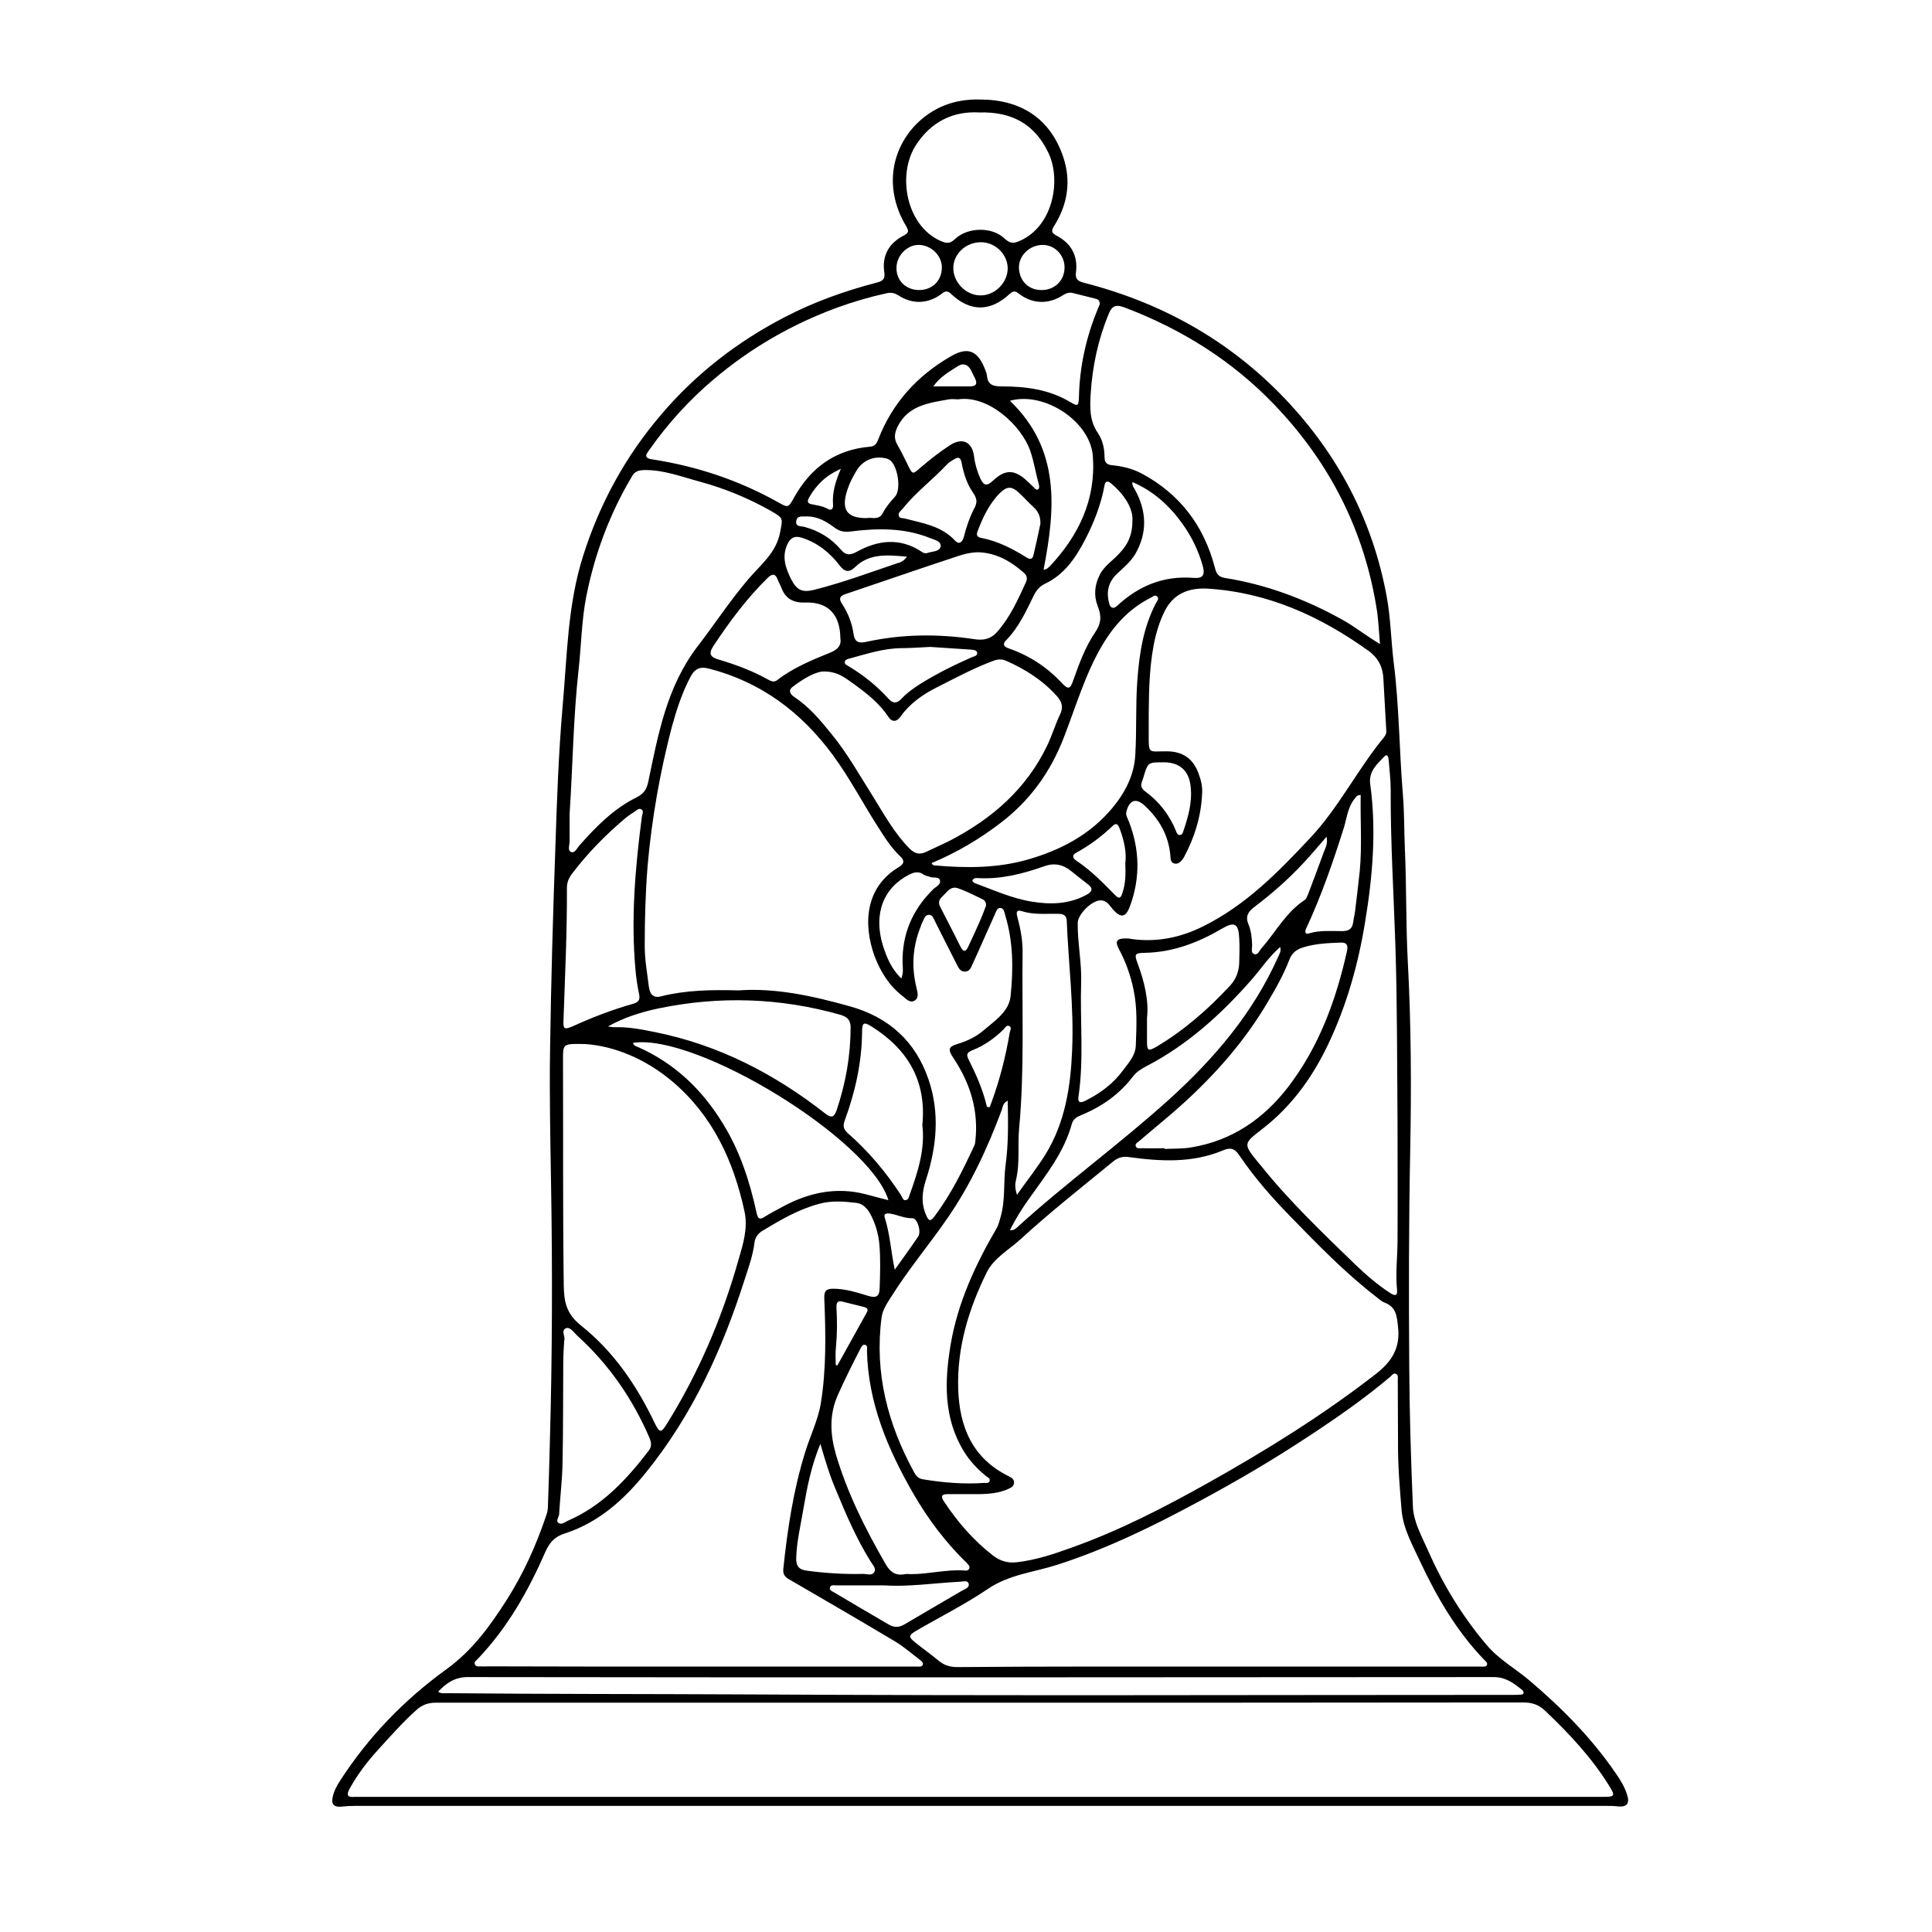 <?xml version="1.0" encoding="utf-8"?>
<!-- Generator: Adobe Illustrator 22.1.0, SVG Export Plug-In . SVG Version: 6.00 Build 0)  -->
<svg version="1.1" id="Layer_1" xmlns="http://www.w3.org/2000/svg" xmlns:xlink="http://www.w3.org/1999/xlink" x="0px" y="0px"
	 width="792px" height="792px" viewBox="0 0 792 792" style="enable-background:new 0 0 792 792;" xml:space="preserve">
<g>
	<path d="M401.8,40.8c16.9,0,28.8,8,34,23.4c3.4,9.9,1.9,19.5-3.6,28.3c-1.4,2.2-1.2,3,1.1,4.2c5.8,3.1,8.6,8.1,7.8,14.8
		c-0.4,2.7,0.5,3.7,3.2,4.4c32,8.2,59.8,23.7,82.6,47.7c21.6,22.8,35.7,49.5,41.5,80.6c1.7,9,1.8,18.1,2.9,27.1
		c2.3,18.1,2.3,36.4,3.8,54.5c0.6,7.3,0.5,14.6,0.8,21.9c0.7,15.4,0.4,30.9,1.2,46.3c1.4,25.9,1.5,51.8,1,77.7
		c-0.6,29.4-0.6,58.9-0.4,88.3c0.1,19.2,0.7,38.4,1.5,57.6c0.3,6.4,3.6,12.1,6.1,17.8c6.2,14.1,14.1,27.1,24.1,38.9
		c5.1,6,11.8,9.7,17.6,14.6c13.3,11.3,25.5,23.6,35.4,38.1c1.9,2.7,3.6,5.5,4.6,8.7c1.2,3.7-0.1,5.2-3.9,4.8
		c-1.7-0.2-3.4-0.2-5.1-0.2c-170.8,0-341.7,0-512.5,0c-1.8,0-3.6,0.1-5.5,0.3c-3.1,0.3-4.3-0.9-3.6-4c0.5-2.4,1.7-4.6,3-6.6
		c11.6-18,26.3-33.2,43.6-45.7c10.5-7.6,17.8-17.6,24.5-28.1c7-10.9,12.3-22.7,16.4-34.9c0.4-1.1,0.7-2.4,0.7-3.5
		c0.3-8.7,0.6-17.5,0.8-26.2c1-35.4,1.1-70.8,0.5-106.2c-0.3-18.5-0.7-37-0.4-55.5c0.4-27.8,1.2-55.7,2.2-83.5
		c0.6-18.8,1.3-37.7,2.9-56.4c1.9-20.9,2-42,8.5-62.3c6.8-21.4,17.3-40.6,31.9-57.7c14.2-16.7,31.2-29.9,50.7-40
		c11.9-6.2,24.5-10.7,37.5-14.1c2.4-0.6,3.8-1.3,3.3-4.3c-1-6.8,1.9-11.9,7.9-15c2.3-1.2,2.2-1.9,1-4c-8.4-14-6.9-30,3.9-41.4
		C382.6,43.8,391.5,40.5,401.8,40.8z M396.4,612.5c-2.7,0-5.4,0-8,0c-2.4,0-2.8,0.9-1.5,2.9c5.6,8.5,12.2,16.1,20.2,22.3
		c2.9,2.2,6,3.2,9.9,2.7c7.7-0.9,14.9-3.3,22.1-5.9c19.7-7,38.1-16.5,56.3-26.7c23.9-13.4,47.1-27.8,68.8-44.7
		c6.5-5.1,9.9-10.7,8.9-19.2c-0.5-4.4-0.7-8.1-5.5-9.9c-1.3-0.5-2.4-1.6-3.6-2.5c-12.8-9.9-23.9-21.4-35.1-32.9
		c-7.6-7.8-14.7-15.9-20.8-24.9c-2-3-3.7-3.4-6.8-2.1c-12.6,5.3-25.7,4.5-38.8,2.7c-2.4-0.3-4.2,0.3-6,1.7
		c-12.8,10.5-25.8,20.7-38,31.9c-4.8,4.4-11.1,7.8-14,13.7c-7.4,15-12.2,30.7-11.7,47.7c0.5,15.8,5.9,28.7,21,36
		c1,0.5,1.9,1.2,1.9,2.4c0,1.4-1,2.1-2.2,2.6C408.1,612.8,402.3,612.5,396.4,612.5z M401.9,736.6c85.1,0,170.3,0,255.4,0
		c4.6,0,4.9-0.4,2.5-4.3c-7.2-11.7-16.5-21.6-26.4-31c-2.7-2.6-5.5-3.4-9.1-3.4c-78.3,0.1-156.7,0.1-235,0.1
		c-70.2,0-140.4,0-210.6,0c-3.1,0-5.5,0.8-7.9,2.9c-5.7,5.1-10.8,10.9-15.9,16.5c-4.4,4.8-8.4,10.1-11.6,15.9
		c-1.4,2.6-0.8,3.6,2.1,3.3c0.5,0,1,0,1.5,0C231.9,736.6,316.9,736.6,401.9,736.6z M286.2,683.2c29,0,57.9,0,86.9,0
		c1.1,0,2.2,0,3.3,0c0.7,0,1.6,0.1,1.9-0.8c0.2-0.8-0.4-1.4-1-1.8c-3.4-2.6-6.6-5.4-10.2-7.6c-14.2-8.5-28.5-16.8-42.8-25.1
		c-1.8-1-3.5-1.9-3.2-4.7c1.7-16.2,4.1-32.3,9-48c2-6.5,5.1-12.8,6.3-19.4c2.4-14.4,2.1-29.1,1.5-43.7c-0.1-3.1,1-3.8,3.7-3.8
		c5,0,9.6,1.5,14.2,2.9c3.3,1,4.7,0.4,4.8-3.1c0.2-6,0.4-11.9-0.1-17.9c-0.4-4.3-1.6-8.6-3.7-12.5c-1.3-2.3-3-4.3-5.8-4.6
		c-5.1-0.6-10.2-1-15.2,0.4c-8.3,2.2-15.7,6.5-23,10.9c-1.9,1.1-3.2,2.7-3.5,4.9c-0.6,5.2-2.4,10.2-4,15.1
		c-9.1,28.6-21.4,55.6-40.4,79.1c-9,11.2-19.4,20.6-33.3,25.1c-4.2,1.3-6.3,3.7-8,7.5c-7,16-15.5,31.1-27.7,43.9
		c-0.6,0.7-1.8,1.3-1.2,2.4c0.5,1,1.7,0.7,2.7,0.7c1,0.1,1.9,0,2.9,0C228.7,683.2,257.5,683.2,286.2,683.2z M498.6,683.2
		c33,0,65.9,0,98.9,0c3.3,0,6.6,0,9.9,0c0.8,0,1.9,0.2,2.2-0.8c0.2-0.8-0.5-1.3-1-1.8c-11.4-11.8-19.5-25.7-26.4-40.4
		c-3.1-6.7-6.9-13.4-7.6-20.8c-0.8-9.4-1.6-18.9-1.5-28.4c0-8.4-0.1-16.8-0.1-25.2c0-0.9,0.3-2.1-0.7-2.6c-1.1-0.5-1.7,0.6-2.4,1.2
		c-10.4,8.8-21.6,16.6-33,24.1c-14.8,9.8-30.1,18.8-45.8,27.2c-18.5,10-37.4,19.2-57.5,25.7c-9.6,3.1-19.9,4-28.7,10
		c-9.3,6.3-19.5,11.4-29.3,17.1c-3.2,1.9-3.3,2.5-0.3,4.9c3.1,2.5,6.4,4.8,9.5,7.4c2.3,1.9,4.7,2.6,7.7,2.6
		C427.8,683.1,463.2,683.2,498.6,683.2z M302.8,406c14.8-1.1,30.2,2.2,45.5,6.5c16.2,4.5,27.1,14.5,32.4,30.2
		c4.6,13.6,3.3,27.4-1.1,40.9c-1.6,4.9-2.1,9.5,0,14.4c1.1,2.6,1.8,2.9,3.5,0.6c6.8-9,11.7-19.1,16.4-29.2c0.2-0.4,0.2-0.9,0.3-1.4
		c1.5-12.7-2.1-24.1-9.1-34.5c-2.1-3.2-2-4.4,1.7-5.5c4-1.2,7.8-3,10.9-5.7c4.6-3.9,10.4-7.7,11-14.1c1.1-11,1.1-22.1-2.2-32.9
		c-0.4-1.2-0.4-3-2.1-3.1c-1.3,0-1.7,1.6-2.2,2.7c-3.1,6.8-6,13.6-9.1,20.3c-0.6,1.4-1.2,3.1-3.2,3.1c-1.9,0-2.6-1.6-3.3-3
		c-3-5.8-5.9-11.7-8.9-17.6c-0.6-1.1-1-2.8-2.6-2.7c-1.5,0.1-1.9,1.7-2.5,2.9c-0.3,0.6-0.6,1.3-0.8,2c-3.3,8.2-3.8,16.5-1.7,25
		c0.4,1.8,1.2,4.1-0.8,5.3c-1.9,1.1-3.4-0.7-4.8-1.8c-5.6-4.3-9.2-10.1-11.6-16.5c-4.7-12.9-3.9-28.2,9.9-36.4
		c2.2-1.3,2.6-2.7,0.6-4.5c-3.6-3.4-6.2-7.5-8.8-11.6c-6.4-9.9-11.8-20.4-18.8-29.9c-12.9-17.5-29.4-29.9-50.7-35.4
		c-3.4-0.9-5.7-0.2-7.5,3.1c-3.6,6.7-5.9,13.9-7.9,21.2c-4.8,18.5-8.1,37.2-9.8,56.3c-0.9,11.1-1.2,22.1-1.2,33.1
		c0,5.6,1,11.1,1.7,16.7c0.4,2.8,1.6,4.9,5.1,3.9C281.2,405.9,291.4,405.7,302.8,406z M470.9,292.8c0,2.4,0,4.9,0,7.3
		c0,9.5-0.4,7.8,7.7,7.9c6.3,0.1,10.5,3,12.7,9c1,2.6,1.7,5.4,1.5,8.2c-0.4,9.3-3,17.9-7.4,26.1c-0.2,0.4-0.5,0.8-0.8,1.2
		c-0.8,1-1.8,1.8-3.1,1.5c-1.5-0.3-1.6-1.6-1.7-2.9c-0.6-8.3-4.4-15.1-10.4-20.7c-3.6-3.4-6.3-2.6-7.6,2.1c-0.5,1.6,0.4,2.8,0.9,4.1
		c4.6,11.7,4.8,23.5,0.4,35.2c-1.7,4.4-3.7,4.5-6.8,1.1c-1.3-1.5-2.4-3.6-4.7-3.8c-3.6-0.4-9.7,5.5-9.8,9.2
		c-0.1,8.3,1.7,16.4,1.4,24.7c-0.5,15.5,1.2,31.1-1.1,46.6c-0.5,3.2,1.8,2.2,3.3,1.4c5.9-3,11.1-6.9,15.1-12.4
		c2.2-3,4.9-5.8,5.1-9.9c0.3-7.7,0.7-15.3-0.9-22.9c-1.2-5.9-3.2-11.5-6-16.7c-1.7-3.2-1-4.4,2.7-4.4c0.7,0,1.5,0,2.2,0.2
		c10.5,1.5,20.3-0.5,29.7-5.2c17.5-8.7,30.8-22.3,43.9-36.3c11.7-12.5,19.3-28,30.1-41.1c0.6-0.8,1.1-1.6,1-2.6
		c-0.4-7.2-0.8-14.3-1.2-21.5c-0.2-4.7-2.1-8.5-6.1-11.4c-19.8-14.2-41.3-24-66.1-25.5c-7.7-0.4-13.9,2.1-17.5,9.3
		c-1.6,3.2-2.7,6.5-3.6,9.9C471.2,271.1,471,281.9,470.9,292.8z M240,428c-9.2-0.2-9.2-0.2-9.2,6.2c0.1,30.9-0.1,61.8,0.3,92.6
		c0.1,7,1.1,11.8,7.1,16.6c13.3,10.6,22.8,24.5,30.1,39.8c2.1,4.3,2.7,4.4,5.2,0.3c13-20.9,22.5-43.3,29.2-66.9
		c1.9-6.5,4-13.1,2.5-20c-4.5-20.7-13-39.2-29.5-53.2C264.6,434,251.7,428.8,240,428z M450.8,124.8c0.2-1.7-0.9-2.2-1.9-2.4
		c-3.1-0.8-6.1-1.5-9.2-2.3c-1.5-0.4-2.8,0.2-4.1,1c-5.9,3.8-12.5,3.5-17.9-0.7c-1.4-1.1-2.2-1.3-3.7,0c-8,7.5-16.3,7.5-24.1,0.1
		c-1.4-1.3-2.3-1.3-3.7-0.2c-5.5,4.3-12.1,4.6-17.9,0.8c-1.6-1-3-1.3-4.8-0.9c-6.9,1.5-13.7,3.5-20.3,5.9
		c-18.5,6.8-35.4,16.5-50.5,29.3c-10.1,8.5-18.9,18.2-26.5,29c-1.1,1.6-2.7,3.3,1.1,3.9c18.2,2.8,35.4,8.5,51.5,17.5
		c4.3,2.4,4.3,2.5,6.7-1.8c6.9-12.4,17-19.7,31.3-20.9c1.9-0.2,2.6-1.3,3.2-2.9c5.8-15,16-26.2,29.9-34.2c6.7-3.9,10.8-2.3,13.7,4.9
		c0.4,1,0.9,2.1,1,3.1c0.3,3.8,2.6,4.4,6,4.4c9.8,0,19.4,1.2,28.1,6.4c3.2,1.9,3.5,1.7,3.6-2.2c0.3-12.5,3-24.6,7.8-36.1
		C450.4,125.9,450.6,125.2,450.8,124.8z M565.7,264c-0.4-4.8-0.6-8.8-1.1-12.8c-4.9-32.9-19.2-61.3-42.1-85.2
		c-17.3-18.1-38.1-31.1-61.6-40c-3.5-1.3-5.1-0.6-6.4,2.7c-4.4,10.6-6.7,21.6-7.4,32.9c-0.3,5.5-0.5,10.8,2.9,15.8
		c2,2.9,2.8,6.5,2.8,10.1c0,2.1,1,3,3,3.2c4.3,0.4,8.4,1.4,12.2,3.4c15.7,8.4,25.5,21.4,30,38.5c0.6,2.4,1.3,3.8,4,4.3
		c17.1,2.7,33.1,8.7,48.2,17.1C555.3,256.8,559.8,260.5,565.7,264z M233.5,333.7c0,3.8,0,7.5,0,11.3c0,1.5-1,3.7,0.7,4.3
		c1.5,0.5,2.4-1.7,3.4-2.8c6.8-7.7,14-15,23.3-19.6c2.8-1.4,4.1-3.1,4.8-6.2c4.1-19.6,7.6-39.3,20.4-55.9c6.9-9,13.2-18.6,20.6-27.3
		c5-5.9,11.5-10.8,13.1-19.3c1-5.5,1.6-5.7-3.5-8.6c-9.3-5.3-19.2-9.4-29.6-12.2c-7.4-2-14.6-4.8-22.4-4.7c-2,0-3.8,0.3-5,2.2
		c-9.3,15.5-15.5,32.1-19,49.8c-1.9,9.8-2,19.8-3.1,29.7C235,294.2,234.8,314,233.5,333.7z M572.9,459.8
		c-0.2-24.3-0.1-48.6-0.9-72.9c-0.7-21-2-42-1.9-63.1c0-4-0.5-8-0.8-12c-0.1-1.1-0.4-3.2-1.9-1.6c-2.9,3.1-6.4,6-5.7,11.2
		c2.6,19,1,37.9-2.1,56.6c-2.8,17.2-7.5,34-15,49.8c-6.4,13.6-15,25.6-27,34.9c-8,6.2-8.1,6.1-1.6,14.1c0.2,0.3,0.5,0.5,0.7,0.8
		c11.8,14.8,25.5,27.8,39,40.9c4.4,4.2,9,8.2,14.1,11.5c1.5,1,3.2,1.7,2.9-1.2c-0.7-6.8,0.2-13.6,0.2-20.4
		C573,492.2,572.9,476,572.9,459.8z M336.8,275.3c-3.5,0.6-7.9,3.2-11.9,6.3c-2,1.5-0.8,3.1,0.7,4.1c6,4,10.6,9.4,15.1,15
		c6.6,8,11.6,17,17.1,25.7c4.6,7.4,8.8,15.1,15,21.4c2.3,2.3,4.3,2.7,7.1,1.3c3.3-1.6,6.6-3,9.9-4.7c17-8.9,30.9-21,39.4-38.6
		c2-4.1,3.3-8.6,5.3-12.8c1.5-3,0.9-5.2-1.2-7.6c-5.8-6.5-12.9-11-20.8-14.5c-1.8-0.8-3.5-0.7-5.3,0c-8.1,3-15.7,7.1-23.4,11
		c-5.7,2.9-10.8,6.5-14.6,11.8c-1.5,2.2-3.5,2.5-5,0.2c-3.6-5.5-8.7-9.5-13.9-13.3C346.9,278.3,343.5,274.9,336.8,275.3z
		 M413.1,451.2c-2,1-2,2.5-2.4,3.7c-5.9,15.8-12.9,31-22.6,44.9c-7.4,10.7-15.8,20.7-22.7,31.7c-1.7,2.7-3.5,5.2-4,8.5
		c-3,22.8,2.5,43.7,13.3,63.5c0.8,1.5,1.8,2.6,3.5,2.9c8.4,1.4,16.9,2.1,25.4,1.5c0.8,0,1.9,0.2,2.1-0.9c0.2-1-0.8-1.4-1.5-1.9
		c-3.5-2.9-6.6-6.1-9-10c-8.5-13.8-8-28.9-5.5-43.9c2.9-17.1,10.1-32.7,18.8-47.6c0.9-1.5,1.2-3.1,1.7-4.8c2-6.9,1.1-14,2-21
		C413.4,469.2,413.3,460.4,413.1,451.2z M179.6,693.5c1.4,0.9,2.5,0.6,3.6,0.6c40.4,0.4,80.8,0.3,121.1,0.5
		c105.3,0.6,210.7,0.2,316,0.2c1,0,1.9,0,2.9-0.1c0.6,0,1.3-0.1,1.4-0.8c0-0.4-0.3-0.9-0.7-1.2c-3.4-2.7-6.6-5.2-11.6-5.2
		c-140.3,0.1-280.5,0.2-420.8,0C186.4,687.6,183,689.9,179.6,693.5z M381.9,353.8c0.5,1.1,1.2,1,1.7,1c12.7,1.1,25.2,1.1,37.6-2.4
		c13.6-3.9,25.7-10.2,34.9-21.3c5.2-6.3,8.9-13.5,9.3-21.7c0.6-9.9,0.1-19.9,0.8-29.9c0.8-11.3,2.4-22.2,7.7-32.3
		c0.4-0.8,1.4-1.7,0.5-2.6c-0.9-1-1.8,0-2.6,0.4c-8.8,4.4-15.1,11.3-20,19.6c-7,11.9-10.8,25.2-15.8,38
		c-5.5,14.1-13.9,25.7-25.9,34.8C401.5,344,392.2,349.5,381.9,353.8z M401.4,46.1c-10.6-0.6-19.7,3.7-26,13.5
		c-7.7,12.1-3.9,32.6,9.8,39c2.9,1.3,4.2,1.4,6.4-0.7c5.1-4.8,15.1-5,20.1-0.2c2.7,2.5,4.2,2.1,7.3,0.6c13.2-6.6,16-25.4,10.6-36
		C424.1,51,414.9,45.7,401.4,46.1z M477.4,470.7c0,0.1,0,0.2,0,0.3c3.8-0.2,7.6,0,11.3-0.7c16.4-2.8,29.2-11.6,39.2-24.5
		c12.8-16.6,19.8-35.8,24.3-56c0.5-2.3-0.1-3.5-2.6-3.4c-5.2,0.2-10.4,0.4-15.5,2c-2.6,0.8-4.5,2.3-5.5,4.9
		c-2.4,6.3-5.7,12.1-9.1,17.8c-9.2,15.6-21.1,29.1-34.4,41.2c-5.8,5.3-12,10.2-18,15.4c-0.7,0.6-1.9,1.1-1.5,2.2
		c0.4,1.1,1.7,0.8,2.6,0.8C471.4,470.8,474.4,470.7,477.4,470.7z M259.5,427.5c0.3,1.3,1.3,1.4,2,1.7c15.1,6.7,26.4,17.5,34.9,31.5
		c7,11.3,11,23.8,13.8,36.7c0.5,2.2,1.2,2.7,3.1,1.5c2.4-1.5,4.9-2.8,7.3-4.1c10.8-5.9,22.2-8.4,34.4-5.2c3,0.8,6,1.6,9.2,2.4
		C356.7,467.1,285.6,423.5,259.5,427.5z M249.2,420.8c0.9,0.1,1.8,0.3,2.7,0.3c5.6-0.2,11.2,0.9,16.6,2c26,5.2,49,17.1,69.7,33.3
		c2.8,2.2,3.8,1.5,4.8-1.4c3.7-11,5.7-22.3,5.7-34c0-2.9-1.5-4.2-4.2-5c-24.7-7-49.6-7.8-74.6-2.6
		C262.8,414.9,255.8,417.1,249.2,420.8z M231,418.2c-0.2,3.6,0.3,4,3.6,2.6c8.1-3.7,16.4-6.9,24.9-9.3c2.1-0.6,3-1.5,2.5-3.9
		c-0.7-3.3-1.2-6.7-1.5-10.1c-1.9-21-0.1-41.8,2.6-62.5c0.1-1,0.9-2.4,0-3.1c-1.2-0.9-2.2,0.4-3.2,1c-1.1,0.7-2.3,1.5-3.3,2.3
		c-8.2,6.9-15.7,14.5-22.2,23.1c-1.3,1.8-2,3.5-2,5.7C232.5,382,231.6,400.1,231,418.2z M373.5,645.3c7.3,0,14.5-2,21.8-1.5
		c0.8,0.1,1.8,0.1,2.1-1c0.2-0.8-0.4-1.3-0.9-1.9c-8.8-8.5-16.1-18.2-22.2-28.8c-10.4-18.1-18.4-37-18.9-58.3c0-0.9,0.4-2.2-0.8-2.5
		c-1.1-0.3-1.5,1-2,1.8c-3.2,6.2-6.3,12.4-9.1,18.7c-3.6,8-3.2,16-0.9,24.2c4.7,16,12.1,30.7,20.4,45.1c1.8,3.2,3.9,4.8,7.5,4.3
		C371.5,645.1,372.5,645.3,373.5,645.3z M416.9,489.8c4.2-6,8.3-11.1,11.7-16.6c8-13,10.3-27.7,10.9-42.6
		c0.8-17.8-1.5-35.4-2.2-53.1c-0.1-2.3-1.3-2.8-3.3-2.9c-5.1-0.1-10.2,0.5-15.2-1.1c-2.5-0.8-2.1,1.1-1.7,2.6
		c1.3,4.8,2.2,9.7,2.1,14.8c-0.3,23.8,0.8,47.6-1.4,71.4c-0.7,7.1,0.4,14.3-1.3,21.4C416.1,485.3,416,487,416.9,489.8z M401.5,226.4
		c-3.9-0.1-7.5,1.1-11,2.3c-14.6,4.8-29.2,9.9-43.8,14.8c-2.3,0.8-3,1.7-1.6,3.9c2.5,3.8,4.2,8,4.8,12.5c0.5,3.4,2.2,3.9,5.3,3.2
		c14.6-3.2,29.3-3.3,44.1-1.1c3.7,0.6,6.8,0.1,9.5-3c5.3-6,8.5-13.2,11.8-20.4c0.7-1.5,0.3-2.9-1-3.9
		C414.4,230.1,408.6,226.8,401.5,226.4z M231.3,549.5c-0.2,3.2-0.4,6.1-0.4,9c-0.1,13.7,0,27.5-0.3,41.2c-0.1,7-1,14-1.4,21.1
		c-0.1,1.2-1.6,2.7-0.1,3.6c1.1,0.7,2.5-0.4,3.7-1c14.1-6.1,24.1-16.9,33.2-28.8c1.4-1.9,0.9-3.6,0.1-5.5
		c-6.9-15.9-16.6-29.9-29.5-41.6c-1.4-1.3-2.9-3.7-4.6-3C229.8,545.4,231.9,548,231.3,549.5z M414,504.3c1.7,0.1,2.3-0.6,2.9-1.1
		c20.2-18.4,42.4-34.4,62.7-52.8c18.4-16.7,34.1-35.2,44.3-58c0.5-1.2,1.4-2.4,0.9-4.2c-4.8,4.2-8,9.2-11.9,13.6
		c-12.4,14.1-26.1,26.5-42.8,35.2c-2.1,1.1-4.1,2.3-5.5,4.1c-5.6,7.4-12.8,12.5-21.3,16c-1.7,0.7-3.4,1.6-3.9,3.6
		c-3.2,11.7-10.6,20.9-17.4,30.5C419.1,495.2,416.4,499.5,414,504.3z M464.2,213.8c0.6-6-4.5-12.2-8.8-15.7c-1.2-1-2.3-1-2.6,0.8
		c-1.4,7.8-4.3,15.2-7.9,22.2c-3.9,7.5-8.5,14.4-16.5,18.2c-2.1,1-3.4,2.5-4.5,4.6c-3.2,6.5-6.2,13.2-11.4,18.5
		c-1.7,1.7-1,2.7,1,3.4c8.4,2.9,15.6,7.6,21.7,14.1c2.7,2.9,3.5,2.7,4.8-1.1c2.4-6.8,4.9-13.6,8.9-19.5c2.6-3.8,2.7-6.8,1.1-10.8
		c-1.7-4.4-1.3-8.7,0.9-13c1.9-3.7,5.5-5.8,8.1-8.8C462.2,223.4,464.2,219.4,464.2,213.8z M378.1,461.2c1.8-18.1-6-31.1-20.8-40.4
		c-3.2-2-3.9-1.6-3.9,2.2c-0.1,12.5-2.8,24.6-7.1,36.3c-0.8,2.1-0.6,3.5,1.1,5.1c8.6,7.5,15.8,16.1,22,25.6c0.5,0.8,0.7,2.1,1.8,2
		c1.3-0.1,1.4-1.5,1.8-2.5C376.3,480.3,379.3,471,378.1,461.2z M344.5,261.7c-0.1-9.8-5-15-14.3-14.7c-4.9,0.2-8.2-1.5-9.9-6.1
		c-0.4-1.1-1.1-2.2-1.5-3.3c-0.9-2.5-2.2-2.5-4-0.8c-8.6,8.4-15.8,18.1-22.4,28.1c-2,3.1-1.3,4.5,2.3,5.5c7,2.1,13.8,4.6,20.2,8.2
		c1.2,0.7,2.5,1.2,3.7,0.2c6.7-5.2,14.5-8.3,22.3-11.5C343.6,266.1,345,264.3,344.5,261.7z M392.8,163.7c-1.2,0-2.5-0.2-3.8,0
		c-8.2,1.5-16.7,2.4-21.1,11.3c-1.2,2.6-1.5,4.7-0.1,7.2c1.5,2.6,2.9,5.4,4.2,8.1c2.2,4.5,2,4.3,5.7,1.1c3.8-3.2,7.7-6.3,11.9-9
		c5.1-3.2,9-1.1,9.7,4.7c0.4,3.2,1.3,6.2,2.6,9.1c1.4,2.9,2.6,3.2,5.1,0.9c5.2-4.9,9-4.7,14.3,0.3c0.9,0.8,1.7,1.7,2.6,2.5
		c0.5,0.5,1.1,1.2,1.8,0.6c0.3-0.3,0.4-1.2,0.2-1.7c-1.3-4.7-2-9.5-3.6-14.1C418.7,174.5,405.3,161.9,392.8,163.7z M470.2,417.3
		c0,4.1,0,6.9,0,9.7c0,3.7,0.5,4,3.7,2.2c11.5-6.8,21.4-15.5,30.4-25.2c2.4-2.6,3.6-5.8,3.7-9.3c0.1-3.4,0.2-6.8,0-10.2
		c-0.3-6-2-6.8-7.1-3.8c-9.7,5.7-20.1,9.7-31.6,9.9c-4,0.1-4.4,0.4-3,4.2C469.2,402.5,471,410.4,470.2,417.3z M427.8,233.5
		c1.3,0,1.9-0.8,2.6-1.4c11.9-12.7,18.9-27.4,17.6-45.1c-1-14.2-19.9-26.7-34-22.7C434.7,184.1,432.7,208.4,427.8,233.5z
		 M336.3,591.9c-3.7,8.9-5.4,17.6-6.9,26.3c-1.1,6.8-2.8,13.5-3,20.5c-0.1,3.4,1.2,4.8,4.5,5.2c7.6,1,15.2,1.5,22.9,1.3
		c1.6,0,3.8,0.9,4.7-0.9c0.7-1.4-0.8-2.9-1.6-4.2c-5.8-9.3-10.1-19.3-14.3-29.5C340.1,604.8,338.3,598.7,336.3,591.9z M464.2,197.6
		c-0.1,1.7,0.7,2.4,1.1,3.2c4.8,8.8,5.1,17.6,0.1,26.3c-2,3.4-5.1,5.8-7.9,8.5c-3.3,3.4-4,7.3-2.8,11.8c0.5,1.8,1.6,2.4,3.2,1
		c8.9-8.3,19.2-12.5,31.5-11.5c3.8,0.3,4.7-1.3,3.6-5.1c-1.7-6-4.4-11.6-8-16.7C479.7,207.6,473.1,201.4,464.2,197.6z M381.4,265.2
		c-4.5,0.2-8.1,0.5-11.6,0.5c-7.5,0-14.6,2.4-21.7,4.3c-0.8,0.2-1.8,0.5-1.8,1.5c0,0.8,0.8,1.2,1.4,1.5c6.2,3.7,11.8,8.2,16.6,13.5
		c1.8,2,3.4,1.9,5.2,0c2.2-2.4,4.9-4.3,7.7-6.1c6.7-4.2,13.8-7.7,21-10.9c0.9-0.4,2.5-0.5,2.4-1.9c-0.2-1.2-1.7-1.2-2.7-1.3
		C392,265.9,386.2,265.5,381.4,265.2z M557.8,325.9c-1.6,0-1.8,0.8-2.3,1.3c-2.9,3.4-3.3,7.7-4.5,11.8c-4.4,14-9.2,27.9-15.4,41.3
		c-0.3,0.6-0.7,1.5-0.4,2c0.3,0.8,1.3,0.4,1.9,0.2c4.3-1.2,8.7-0.8,13.1-0.8c2.7,0,4.1-0.9,4.5-3.5c0.2-1.6,0.6-3.1,0.8-4.7
		c0.7-5.4,1.3-10.9,1.9-16.3C558.4,346.9,557.6,336.5,557.8,325.9z M400.3,205.6c-0.1-1.6-0.7-2.6-1.4-3.6
		c-2.5-3.6-3.8-7.7-4.6-11.8c-0.5-3.2-1.7-2.9-3.7-1.6c-0.8,0.5-1.7,1-2.3,1.7c-5.9,6.3-12.9,11.5-18.3,18.3
		c-0.7,0.8-1.8,1.5-1.6,2.7c0.3,1.4,1.7,1,2.7,1.3c7.3,1.9,14.8,3,20.4,9c1.7,1.9,3.1,0.5,3.6-1.5c1.1-4.3,2.5-8.4,4.6-12.3
		C400.1,207,400.2,206.2,400.3,205.6z M362.6,649.9c-7.8,0-13.9,0-20,0c-0.8,0-1.9-0.3-2.3,0.7c-0.5,1.2,0.7,1.7,1.5,2.1
		c7.5,4.5,15.1,8.9,22.6,13.3c2.1,1.2,4.1,1.2,6.2,0c7.9-4.7,15.9-9.3,23.9-14c1.1-0.6,3-1.2,2.6-2.7c-0.4-1.7-2.3-0.9-3.5-0.9
		C382.6,649,371.8,650.6,362.6,649.9z M371.8,228.2c-8-0.7-15.3-1.5-21.3,4.3c-2.5,2.4-4.3,1.9-6.3-0.7c-4-5.2-8.9-9.2-15.3-11.3
		c-3.2-1.1-5,0-6.3,3c-2.1,5-0.5,9.5,1.7,13.9c2.3,4.5,4.5,5.6,9.4,4.4c11.6-2.9,22.8-7.1,34.1-10.9
		C369.1,230.6,370.4,230.1,371.8,228.2z M426.5,214.7c0.1-2.8-0.8-5-2.9-6.9c-2.1-1.9-3.9-4-6-5.9c-2.8-2.6-4.8-2.6-7.6,0.1
		c-4.5,4.5-7.1,10.1-9.3,15.9c-0.5,1.4-0.2,2.3,1.5,2.6c6.8,1.3,12.8,4.4,18.6,8c1.5,1,2.5,0.8,2.9-1.1
		C424.7,223.2,425.6,219,426.5,214.7z M543.8,343c-3.4,3.9-6.3,7.4-9.3,10.6c-6.2,6.7-13,12.7-20.3,18.2c-2.5,1.9-3.8,3.9-2.4,7.1
		c1.1,2.7,1.4,5.6,1.5,8.6c0,1.3-0.6,3.1,0.8,3.6c1.5,0.6,2.1-1.3,2.9-2.2c5.9-6.7,10.1-14.9,17.9-20c0.7-0.5,1-1.6,1.4-2.5
		c2.2-5.8,4.4-11.6,6.5-17.4C543.4,347.4,544.4,345.8,543.8,343z M369.5,401.1c0.9-2.5,0.6-4.3,0.5-6.1c-0.3-12,4-22,12.5-30.4
		c1.1-1.1,3.4-2,2.8-3.8c-0.5-1.6-2.8-0.7-4.3-1.4c-0.8-0.3-1.7-0.4-2.4-0.9c-2-1.4-3.8-1-5.8,0c-10.7,5.4-14.8,16.1-10.9,29
		C363.5,392.4,365.3,397.1,369.5,401.1z M398.6,360.9c0.1,0.7,0.7,1,1.2,1.2c7.6,2.8,15.1,6.2,23.1,7.5c7.7,1.3,15.5,1.1,22.7-2.9
		c2.1-1.2,2.6-2.5,0.5-4.1c-2.4-1.9-4.8-3.7-7.1-5.6c-3.4-2.7-7-3.4-11.2-1.8c-8.5,3-17.2,5.2-26.3,4.8
		C400.5,360,399.3,359.6,398.6,360.9z M355.2,212.4c2-0.5,5.1,1.1,6.7-2.1c1.3-2.5,3.1-4.6,5-6.7c2.7-3,1.1-13.1-2.4-15.2
		c-0.4-0.2-0.9-0.4-1.3-0.5c-4.8-1.1-9.3,0.6-12,4.9c-1.5,2.5-2.9,5.1-3.8,7.9C344.7,208.8,347,212.4,355.2,212.4z M402.1,99.3
		c-6.1,0-11.2,4.7-11.3,10.4c-0.1,6,5.1,11.3,11,11.4c6,0.1,11.2-5.1,11.3-11C413.1,104.3,408.1,99.3,402.1,99.3z M476.8,312.5
		c-6.2,0-6.2,0-8,5.9c-0.2,0.7-0.4,1.4-0.7,2.1c-0.6,1.6-0.1,2.8,1.2,3.8c5.8,4.2,10.1,9.7,12.8,16.4c0.3,0.8,0.6,1.7,1.7,1.6
		c0.8-0.1,1.1-0.9,1.3-1.6c2-5.9,3.7-11.8,3-18.1C487.5,315.9,483.5,312.4,476.8,312.5z M330.4,211.7c-1.3,0.2-3.7-0.6-4,2
		c-0.3,2.4,2.1,1.9,3.4,2.3c5.9,1.6,10.9,4.6,14.9,9.3c2,2.4,3.7,2.4,6.5,0.9c8.7-4.8,17.6-5.9,26.5-0.1c0.7,0.5,1.5,0.9,2.4,0.6
		c2-0.7,5.1-0.5,5.5-2.7c0.3-2.2-2.6-2.7-4.5-3.5c-10.6-4.2-21.6-4-32.6-2.6c-2.4,0.3-4.2-0.1-6.1-1.4
		C338.9,213.9,335.3,211.6,330.4,211.7z M461.3,353.9c0.6-4.4-0.5-9.4-2.3-14.2c-0.5-1.4-1.2-2.7-2.8-1.2c-4.5,4.3-9.4,8-14.9,11
		c-1.7,0.9-1.9,2.1-0.1,3.3c6,4,11,9.1,16,14.2c1.5,1.6,2.3,1.2,2.9-0.9C461.4,362.4,461.5,358.5,461.3,353.9z M404.2,371.3
		c0.1-1.3-0.4-2.1-1.3-2.6c-3.4-1.6-6.7-3.4-10.3-4.6c-3-1-4.5,1.8-6.3,3.4c-1.3,1.2-1.8,2.5-0.9,4.2c2.8,5.5,5.7,11,8.4,16.5
		c1.2,2.3,2.2,1.9,3.1-0.1c1.6-3.4,3.2-6.8,4.7-10.3C402.6,375.6,403.4,373.4,404.2,371.3z M405.7,453.9c0.3-0.8,0.6-1.6,0.9-2.4
		c3.3-9.1,5.7-18.5,7.3-28.1c0.2-0.9,0.9-2.1,0-2.7c-1.2-0.8-1.9,0.7-2.6,1.4c-3.7,3.6-7.8,6.5-12.6,8.4c-2.3,0.9-2.7,1.8-1.6,3.9
		c3,6,5.7,12,7.3,18.6C404.4,453.5,404.6,453.9,405.7,453.9z M436.4,109.4c-0.1-5-4.2-9.1-9.1-9c-5.3,0.1-9.7,4.4-9.6,9.4
		c0.2,5.5,4.1,9.3,9.7,9.1C432.7,118.7,436.5,114.7,436.4,109.4z M376.8,118.9c5.5,0,9.4-4,9.3-9.5c-0.1-4.8-4.6-9.1-9.7-9
		c-4.7,0.1-8.9,4.5-8.9,9.4C367.4,115,371.4,118.9,376.8,118.9z M366.8,520.5c3.2-4.5,6.5-9,9.6-13.6c1.4-2.1-0.4-7.5-2.3-7.5
		c-3.3,0.1-6.1-1.4-9.2-1.9c-1.4-0.2-2.8-0.1-2.2,1.7C364.9,506,365.2,513.1,366.8,520.5z M342.6,559.6c0.2,0,0.4,0.1,0.7,0.1
		c4-7.3,8.1-14.5,12.1-21.8c0.8-1.5-0.4-1.9-1.5-2.2c-2.7-0.7-5.4-1.3-8.1-2c-2.3-0.7-3,0-2.9,2.4c0.3,5.3,0.3,10.7-0.2,16
		C342.4,554.6,342.6,557.1,342.6,559.6z M344.7,192.2c-6.4,2.8-10.2,6.8-13.1,11.9c-0.8,1.5-0.5,2.3,1.1,2.6
		c2.2,0.5,4.5,0.7,6.6,1.9c1.6,0.9,2.3-0.1,2.2-1.6C341.1,202.1,342.4,197.5,344.7,192.2z M382.6,158.4c5.2,0,10.1,0,14.9,0
		c2.6,0,3.3-1,2.2-3.3c-0.6-1.2-1.2-2.4-1.8-3.6c-1.1-2-2.9-2.7-4.9-1.6C389.2,152.3,385.3,154.5,382.6,158.4z"/>
</g>
</svg>
